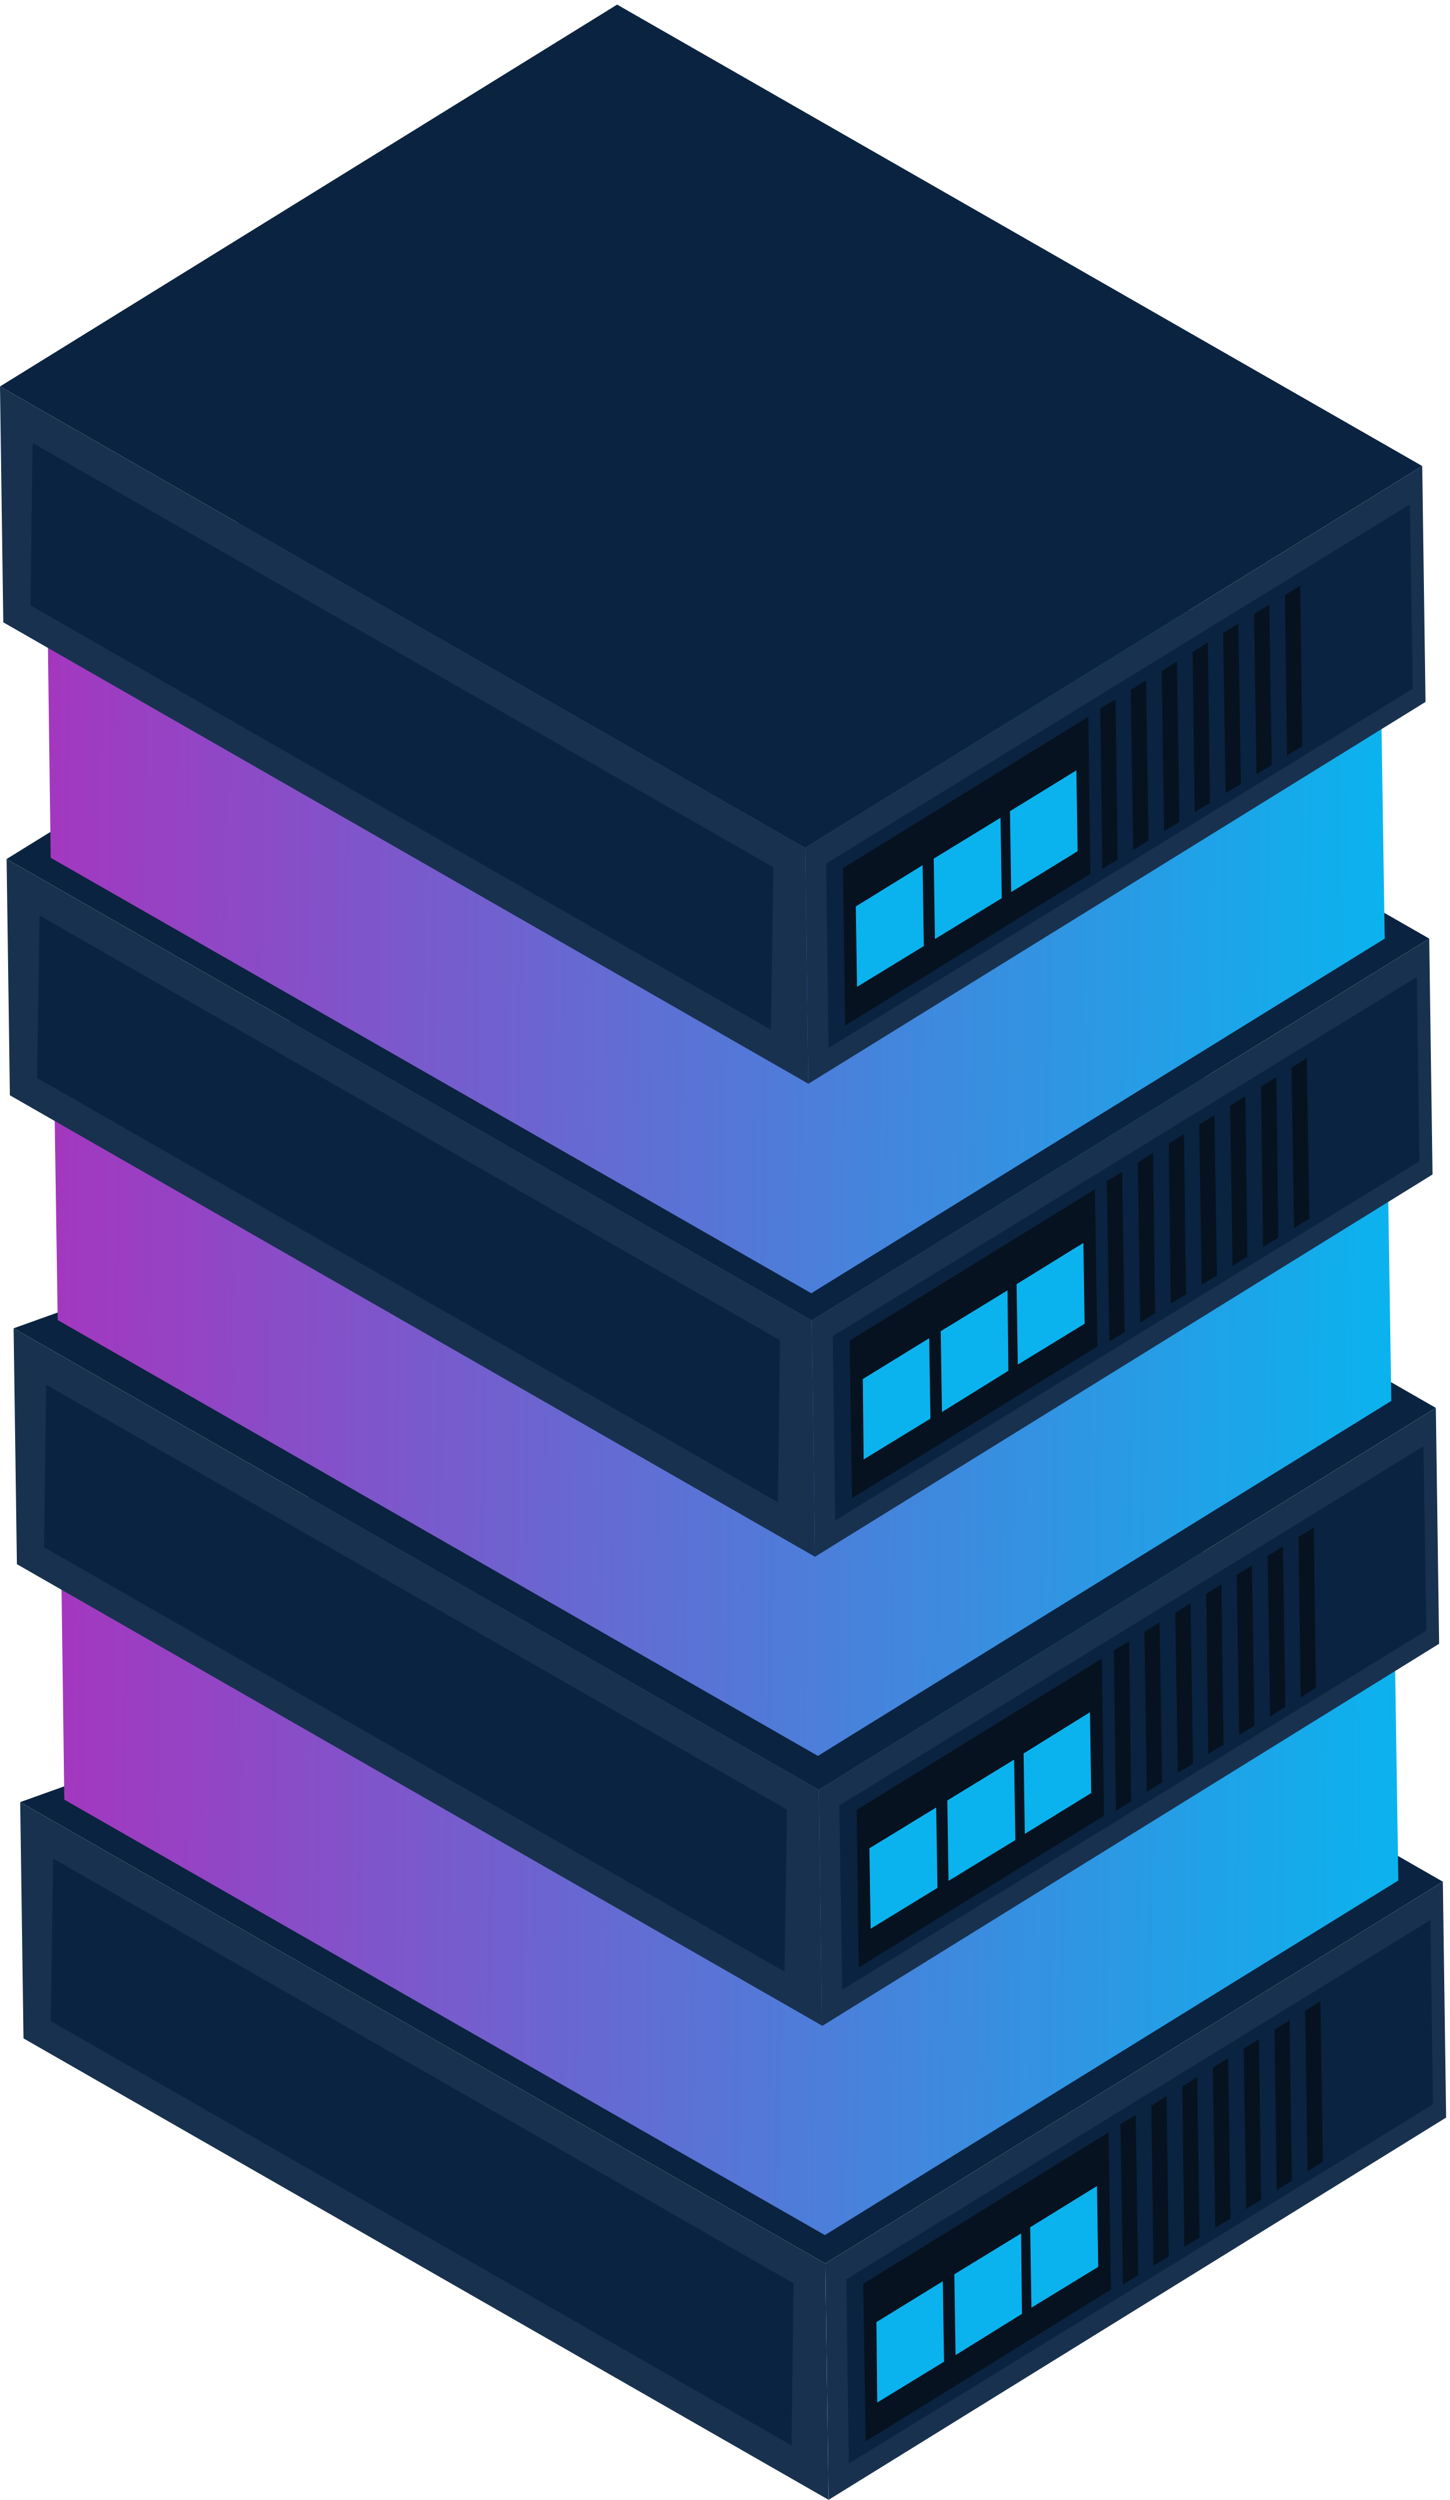 <svg width="264" height="455" viewBox="0 0 264 455" fill="none" xmlns="http://www.w3.org/2000/svg">
<path d="M262.696 342.491L263.296 385.423L150.862 455L150.262 411.993L262.696 342.491Z" fill="#18314F"/>
<path d="M150.262 411.992L150.862 454.999L4.278 371.012L3.678 328.005L150.262 411.992Z" fill="#18314F"/>
<path d="M9.232 367.86L9.682 338.288L144.483 415.596L144.107 445.093L9.232 367.86Z" fill="#0A2340"/>
<path d="M262.696 342.492L150.262 411.993L3.678 328.006L147.635 276.442L262.696 342.492Z" fill="#0A2340"/>
<path d="M154.09 414.846L260.444 349.472L260.894 383.022L154.54 448.396L154.09 414.846Z" fill="#0A2340"/>
<path d="M157.167 415.671L201.825 388.126L202.276 416.722L157.617 444.343L157.167 415.671Z" fill="#06121F"/>
<path d="M171.653 415.221L159.569 422.651L159.719 437.287L171.878 429.857L171.653 415.221Z" fill="#0BB3EE"/>
<path d="M185.913 406.515L173.754 413.945L173.979 428.656L186.063 421.151L185.913 406.515Z" fill="#0BB3EE"/>
<path d="M199.724 397.884L187.565 405.389L187.79 420.025L199.949 412.595L199.724 397.884Z" fill="#0BB3EE"/>
<path d="M238.077 395.18L240.854 393.454L240.404 364.257L237.627 365.983L238.077 395.18Z" fill="#06121F"/>
<path d="M232.448 398.633L235.225 396.907L234.775 367.71L232.073 369.436L232.448 398.633Z" fill="#06121F"/>
<path d="M226.894 402.085L229.596 400.359L229.221 371.162L226.444 372.888L226.894 402.085Z" fill="#06121F"/>
<path d="M221.265 405.462L224.042 403.811L223.591 374.614L220.814 376.341L221.265 405.462Z" fill="#06121F"/>
<path d="M215.636 408.915L218.413 407.264L217.962 378.067L215.26 379.794L215.636 408.915Z" fill="#06121F"/>
<path d="M210.006 412.367L212.783 410.716L212.408 381.52L209.631 383.246L210.006 412.367Z" fill="#06121F"/>
<path d="M204.452 415.821L207.229 414.094L206.779 384.973L204.002 386.624L204.452 415.821Z" fill="#06121F"/>
<path fill-rule="evenodd" clip-rule="evenodd" d="M253.99 302.563L254.59 342.266L150.187 406.814L150.187 406.816L11.709 327.557L11.184 287.852L149.587 367.111L149.587 367.111L11.184 287.852L147.11 241.167L253.989 302.562L253.989 302.562L253.99 302.563Z" fill="url(#paint0_linear)"/>
<path d="M261.42 256.254L262.02 299.186L149.661 368.763L149.061 325.756L261.42 256.254Z" fill="#18314F"/>
<path d="M149.061 325.756L149.661 368.688L3.077 284.701L2.477 241.769L149.061 325.756Z" fill="#18314F"/>
<path d="M8.031 281.624L8.406 252.052L143.282 329.359L142.831 358.856L8.031 281.624Z" fill="#0A2340"/>
<path d="M261.42 256.253L149.061 325.755L2.477 241.768L146.359 190.204L261.42 256.253Z" fill="#0A2340"/>
<path d="M152.814 328.607L259.168 263.233L259.693 296.783L153.339 362.157L152.814 328.607Z" fill="#0A2340"/>
<path d="M155.966 329.432L200.624 301.887L201 330.483L156.341 358.104L155.966 329.432Z" fill="#06121F"/>
<path d="M170.452 328.983L158.293 336.414L158.518 351.05L170.677 343.619L170.452 328.983Z" fill="#0BB3EE"/>
<path d="M184.637 320.274L172.478 327.705L172.703 342.341L184.863 334.91L184.637 320.274Z" fill="#0BB3EE"/>
<path d="M198.448 311.645L186.364 319.15L186.589 333.786L198.673 326.355L198.448 311.645Z" fill="#0BB3EE"/>
<path d="M236.801 308.942L239.578 307.215L239.203 278.019L236.426 279.745L236.801 308.942Z" fill="#06121F"/>
<path d="M231.247 312.394L234.024 310.668L233.574 281.471L230.797 283.197L231.247 312.394Z" fill="#06121F"/>
<path d="M225.618 315.772L228.395 314.12L227.945 284.924L225.168 286.65L225.618 315.772Z" fill="#06121F"/>
<path d="M219.989 319.226L222.766 317.575L222.391 288.378L219.614 290.104L219.989 319.226Z" fill="#06121F"/>
<path d="M214.435 322.678L217.212 321.027L216.761 291.83L213.984 293.556L214.435 322.678Z" fill="#06121F"/>
<path d="M208.806 326.13L211.583 324.404L211.132 295.282L208.355 297.009L208.806 326.13Z" fill="#06121F"/>
<path d="M203.176 329.582L205.953 327.856L205.578 298.734L202.801 300.386L203.176 329.582Z" fill="#06121F"/>
<path fill-rule="evenodd" clip-rule="evenodd" d="M252.713 215.272L253.314 254.975L148.911 319.599L148.911 319.6L10.508 240.265L9.907 200.561L145.834 153.951L252.713 215.271L252.713 215.271L252.713 215.272Z" fill="url(#paint1_linear)"/>
<path d="M260.219 170.838L260.819 213.77L148.386 283.347L147.785 240.34L260.219 170.838Z" fill="#18314F"/>
<path d="M147.785 240.34L148.386 283.347L1.801 199.359L1.201 156.353L147.785 240.34Z" fill="#18314F"/>
<path d="M6.755 196.207L7.205 166.635L142.006 243.942L141.63 273.439L6.755 196.207Z" fill="#0A2340"/>
<path d="M260.219 170.838L147.785 240.34L1.201 156.352L113.635 86.851L260.219 170.838Z" fill="#0A2340"/>
<path d="M151.613 243.194L257.967 177.82L258.418 211.37L152.063 276.744L151.613 243.194Z" fill="#0A2340"/>
<path d="M154.69 244.018L199.349 216.473L199.799 245.069L155.141 272.69L154.69 244.018Z" fill="#06121F"/>
<path d="M169.176 243.569L157.092 251L157.242 265.636L169.401 258.205L169.176 243.569Z" fill="#0BB3EE"/>
<path d="M183.437 234.861L171.278 242.292L171.503 257.003L183.587 249.497L183.437 234.861Z" fill="#0BB3EE"/>
<path d="M197.247 226.23L185.088 233.736L185.313 248.372L197.472 240.941L197.247 226.23Z" fill="#0BB3EE"/>
<path d="M235.6 223.528L238.378 221.802L237.927 192.605L235.15 194.332L235.6 223.528Z" fill="#06121F"/>
<path d="M229.971 226.981L232.748 225.254L232.373 196.058L229.596 197.784L229.971 226.981Z" fill="#06121F"/>
<path d="M224.417 230.433L227.119 228.706L226.744 199.51L223.967 201.236L224.417 230.433Z" fill="#06121F"/>
<path d="M218.788 233.812L221.565 232.161L221.115 202.964L218.338 204.69L218.788 233.812Z" fill="#06121F"/>
<path d="M213.159 237.263L215.936 235.612L215.561 206.415L212.784 208.141L213.159 237.263Z" fill="#06121F"/>
<path d="M207.605 240.716L210.307 238.99L209.931 209.868L207.154 211.594L207.605 240.716Z" fill="#06121F"/>
<path d="M201.975 244.168L204.753 242.442L204.302 213.32L201.525 214.972L201.975 244.168Z" fill="#06121F"/>
<path fill-rule="evenodd" clip-rule="evenodd" d="M147.11 195.683L251.512 131.135L113.109 51.801L8.707 116.424L147.11 195.683ZM8.707 116.425L147.11 195.684V195.683L251.512 131.135L252.113 170.84L147.71 235.388V235.389L9.232 156.13L8.707 116.425Z" fill="url(#paint2_linear)"/>
<path d="M258.943 84.824L259.543 127.756L147.185 197.258L146.584 154.326L258.943 84.824Z" fill="#18314F"/>
<path d="M146.584 154.326L147.185 197.258L0.6 113.271L0 70.339L146.584 154.326Z" fill="#18314F"/>
<path d="M5.554 110.193L5.93 80.621L140.805 157.854L140.355 187.426L5.554 110.193Z" fill="#0A2340"/>
<path d="M258.943 84.825L146.584 154.327L0 70.34L112.359 0.838L258.943 84.825Z" fill="#0A2340"/>
<path d="M150.412 157.179L256.691 91.806L257.217 125.356L150.862 190.729L150.412 157.179Z" fill="#0A2340"/>
<path d="M153.49 158.004L198.148 130.458L198.523 159.054L153.865 186.675L153.49 158.004Z" fill="#06121F"/>
<path d="M167.975 157.479L155.816 164.985L156.041 179.621L168.2 172.19L167.975 157.479Z" fill="#0BB3EE"/>
<path d="M182.161 148.847L170.002 156.277L170.227 170.913L182.386 163.482L182.161 148.847Z" fill="#0BB3EE"/>
<path d="M195.971 140.216L183.887 147.646L184.112 162.357L196.196 154.927L195.971 140.216Z" fill="#0BB3EE"/>
<path d="M234.325 137.515L237.102 135.789L236.726 106.592L233.949 108.318L234.325 137.515Z" fill="#06121F"/>
<path d="M228.771 140.892L231.548 139.241L231.097 110.044L228.32 111.77L228.771 140.892Z" fill="#06121F"/>
<path d="M223.141 144.345L225.919 142.694L225.468 113.497L222.691 115.223L223.141 144.345Z" fill="#06121F"/>
<path d="M217.512 147.797L220.289 146.146L219.914 116.949L217.137 118.676L217.512 147.797Z" fill="#06121F"/>
<path d="M211.958 151.251L214.735 149.6L214.285 120.403L211.508 122.13L211.958 151.251Z" fill="#06121F"/>
<path d="M206.329 154.703L209.106 152.977L208.656 123.855L205.878 125.582L206.329 154.703Z" fill="#06121F"/>
<path d="M200.7 158.155L203.477 156.428L203.101 127.307L200.324 128.958L200.7 158.155Z" fill="#06121F"/>
<defs>
<linearGradient id="paint0_linear" x1="11.012" y1="256.839" x2="255.297" y2="259.87" gradientUnits="userSpaceOnUse">
<stop stop-color="#A437BF"/>
<stop offset="1" stop-color="#0BB3EE"/>
</linearGradient>
<linearGradient id="paint1_linear" x1="9.736" y1="169.623" x2="254.021" y2="172.654" gradientUnits="userSpaceOnUse">
<stop stop-color="#A437BF"/>
<stop offset="1" stop-color="#0BB3EE"/>
</linearGradient>
<linearGradient id="paint2_linear" x1="8.535" y1="69.17" x2="252.827" y2="71.905" gradientUnits="userSpaceOnUse">
<stop stop-color="#A437BF"/>
<stop offset="1" stop-color="#0BB3EE"/>
</linearGradient>
</defs>
</svg>
